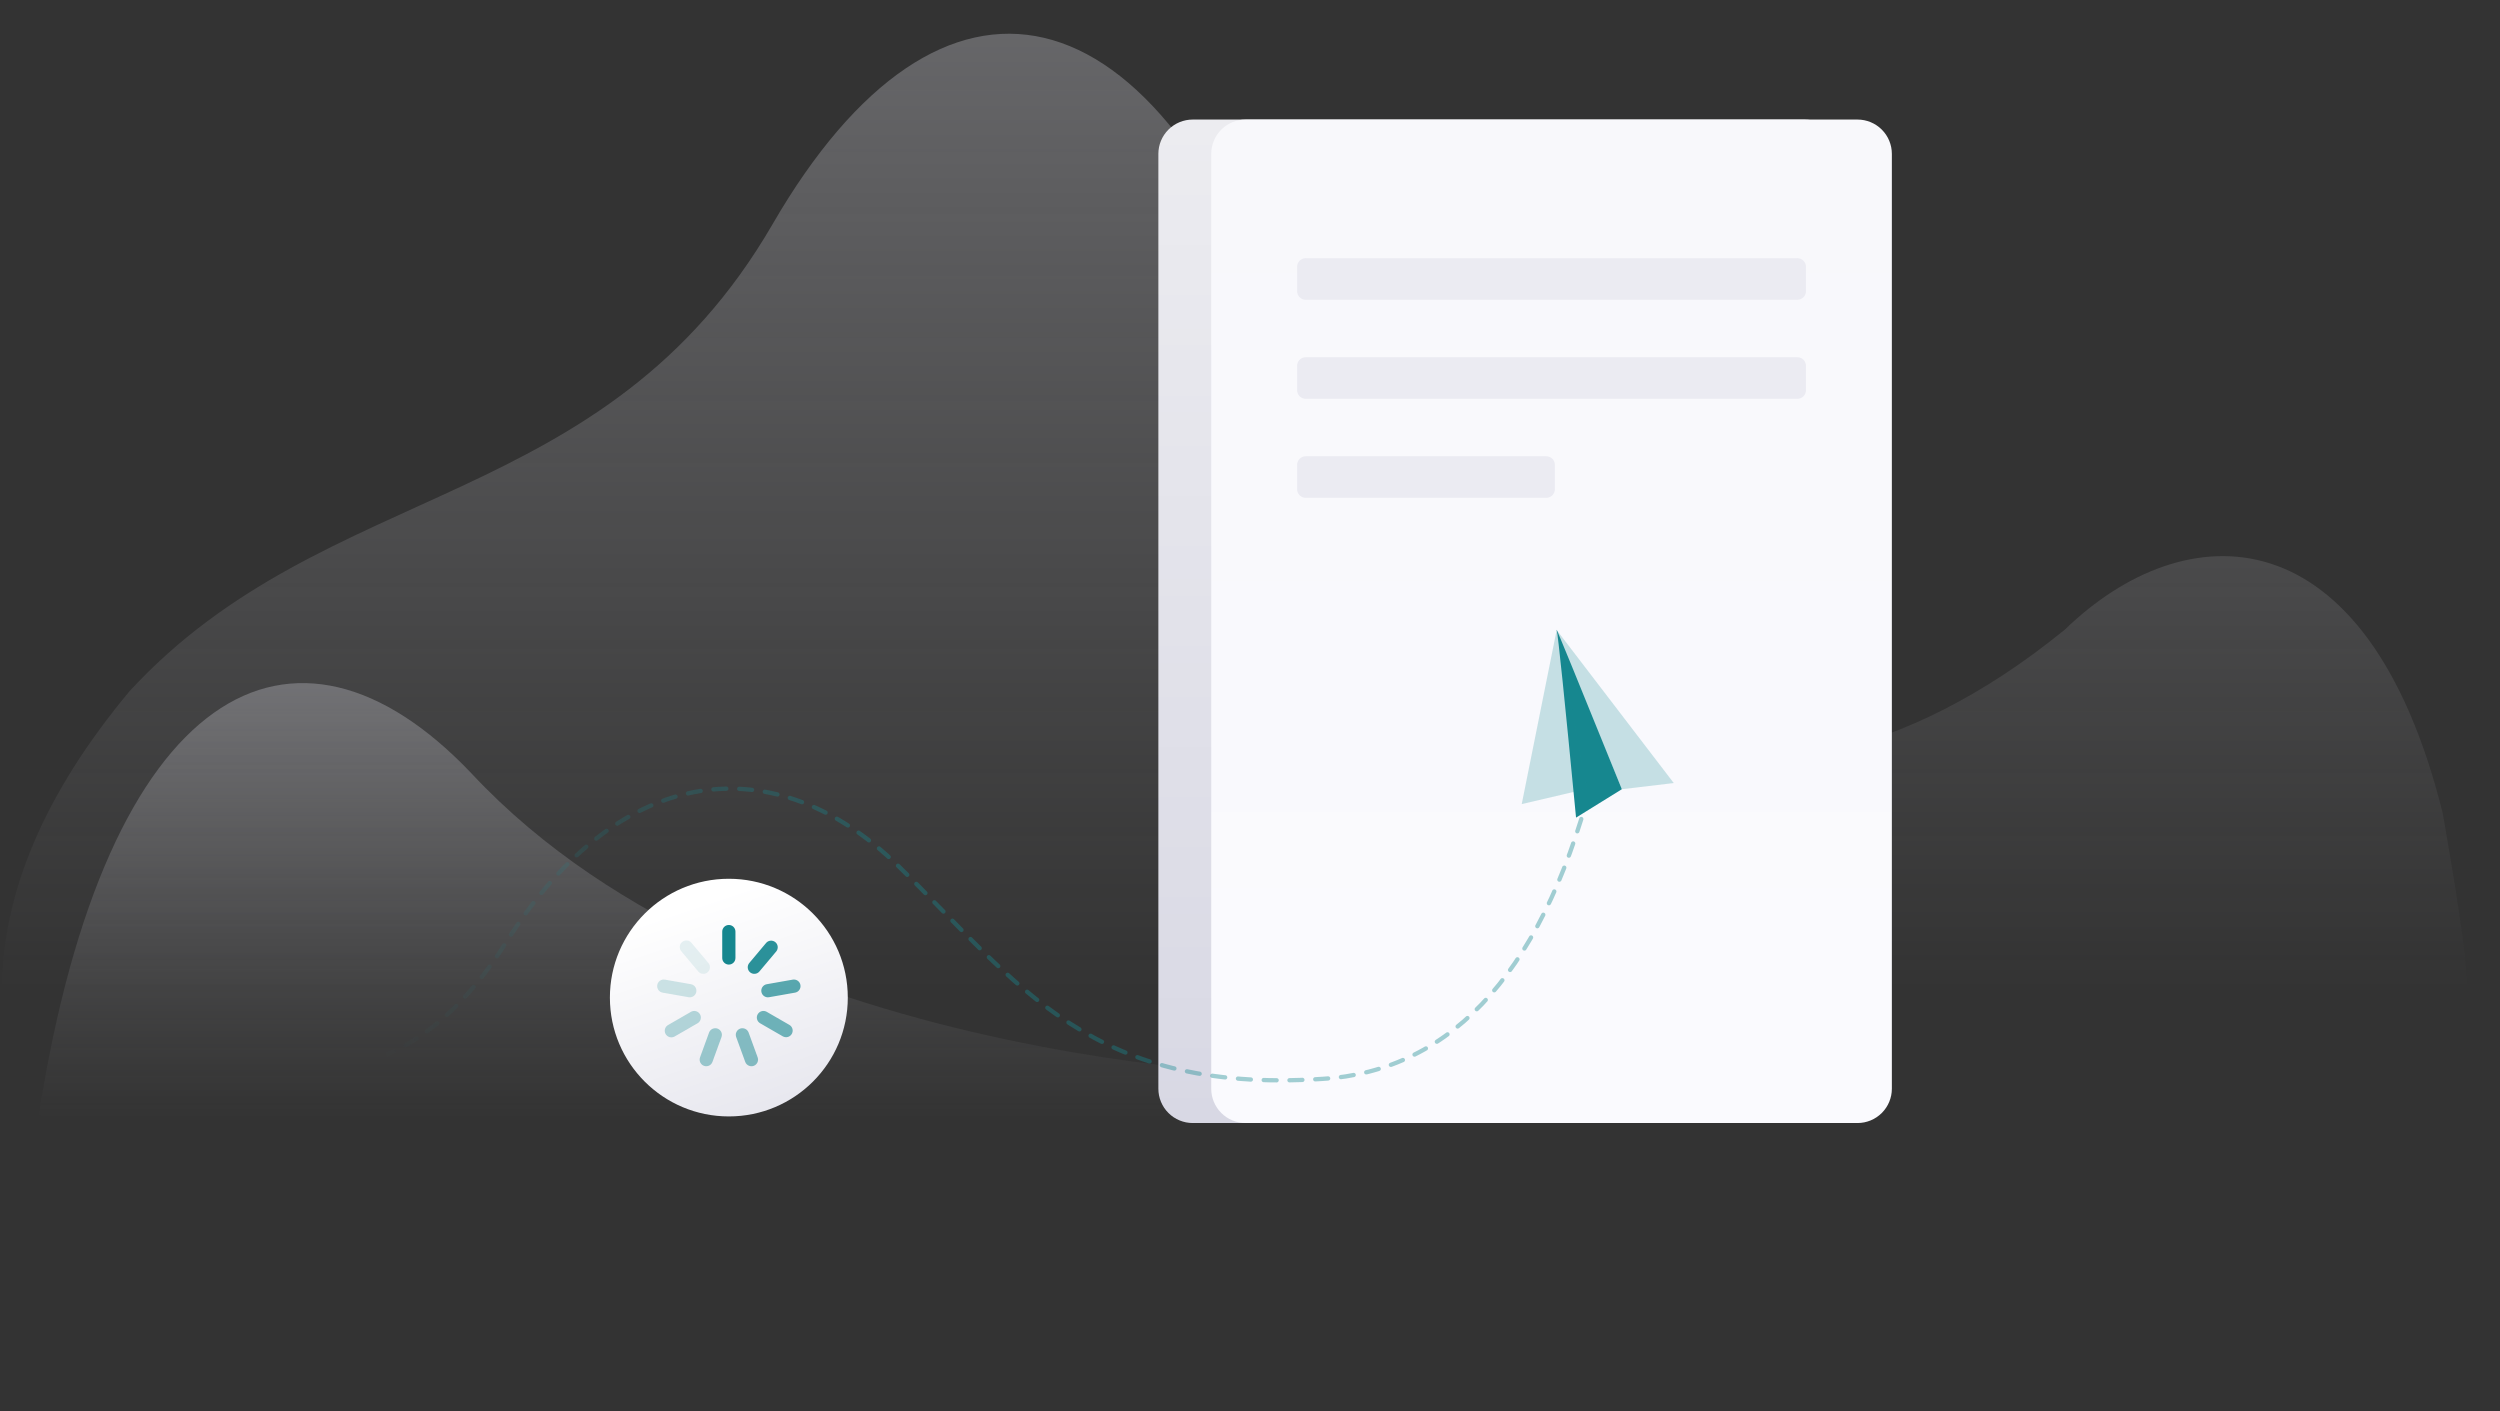 <svg width="512" height="289" viewBox="0 0 512 289" fill="none" xmlns="http://www.w3.org/2000/svg">
<rect x="0" y="0" width="512" height="289" fill="#333333" stroke="none"/>
<path opacity="0.302" d="M158.252 45.865C192.625 -13.464 236.832 -5.584 264.24 73.335C291.648 152.252 356.853 182.736 422.89 128.94C447.508 105.063 484.733 104.239 500.249 166.449C503.94 187.344 505.565 199.514 505.122 202.955H0.4C0.4 182.906 9.119 162.429 26.558 141.527C66.871 97.792 123.879 105.195 158.252 45.865Z" fill="url(#paint0_linear_2852_8565)"/>
<path opacity="0.302" d="M271.846 220.657C271.846 220.657 154.688 220.657 96.599 158.435C60.102 119.956 21.734 140.496 7.945 228.337C7.926 229.397 95.892 229.397 271.846 228.337V220.657Z" fill="url(#paint1_linear_2852_8565)"/>
<path d="M369.589 24.485H244.272C242.405 24.485 240.615 25.226 239.295 26.544C237.975 27.863 237.234 29.651 237.234 31.516V222.966C237.234 224.831 237.975 226.619 239.295 227.938C240.615 229.256 242.405 229.997 244.272 229.997H369.589C371.456 229.997 373.246 229.256 374.565 227.938C375.885 226.619 376.627 224.831 376.627 222.966V31.516C376.627 29.651 375.885 27.863 374.565 26.544C373.246 25.226 371.456 24.485 369.589 24.485Z" fill="url(#paint2_linear_2852_8565)"/>
<path d="M380.416 24.485H255.098C253.232 24.485 251.442 25.226 250.122 26.544C248.802 27.863 248.061 29.651 248.061 31.516V222.966C248.061 224.831 248.802 226.619 250.122 227.938C251.442 229.256 253.232 229.997 255.098 229.997H380.416C382.282 229.997 384.072 229.256 385.392 227.938C386.712 226.619 387.453 224.831 387.453 222.966V31.516C387.453 29.651 386.712 27.863 385.392 26.544C384.072 25.226 382.282 24.485 380.416 24.485Z" fill="url(#paint3_linear_2852_8565)"/>
<path d="M368.106 52.879H267.409C266.944 52.879 266.498 53.063 266.169 53.392C265.839 53.721 265.654 54.167 265.654 54.632V59.64C265.654 60.105 265.839 60.551 266.169 60.879C266.498 61.208 266.944 61.393 267.409 61.393H368.106C368.572 61.393 369.018 61.208 369.347 60.879C369.676 60.551 369.861 60.105 369.861 59.64V54.632C369.861 54.167 369.676 53.721 369.347 53.392C369.018 53.063 368.572 52.879 368.106 52.879ZM368.106 73.159H267.409C266.944 73.159 266.498 73.344 266.169 73.673C265.839 74.002 265.654 74.448 265.654 74.913V79.92C265.654 80.385 265.839 80.831 266.169 81.16C266.498 81.489 266.944 81.674 267.409 81.674H368.106C368.572 81.674 369.018 81.489 369.347 81.16C369.676 80.831 369.861 80.385 369.861 79.92V74.913C369.861 74.448 369.676 74.002 369.347 73.673C369.018 73.344 368.572 73.159 368.106 73.159ZM316.679 93.44H267.409C266.944 93.44 266.498 93.625 266.169 93.954C265.839 94.283 265.654 94.729 265.654 95.194V100.201C265.654 100.666 265.839 101.112 266.169 101.441C266.498 101.77 266.944 101.955 267.409 101.955H316.679C317.145 101.955 317.591 101.77 317.92 101.441C318.249 101.112 318.434 100.666 318.434 100.201V95.194C318.434 94.729 318.249 94.283 317.92 93.954C317.591 93.625 317.145 93.44 316.679 93.44Z" fill="#EBEBF2"/>
<path d="M149.266 228.645C162.72 228.645 173.628 217.748 173.628 204.309C173.628 190.868 162.72 179.971 149.266 179.971C135.813 179.971 124.907 190.868 124.907 204.309C124.907 217.748 135.813 228.645 149.266 228.645Z" fill="url(#paint4_linear_2852_8565)"/>
<path d="M150.619 190.787C150.619 190.429 150.477 190.085 150.223 189.831C149.969 189.578 149.625 189.435 149.266 189.435C148.908 189.435 148.563 189.578 148.31 189.831C148.056 190.085 147.913 190.429 147.913 190.787V196.196C147.913 196.555 148.056 196.899 148.31 197.152C148.563 197.406 148.908 197.548 149.266 197.548C149.625 197.548 149.969 197.406 150.223 197.152C150.477 196.899 150.619 196.555 150.619 196.196V190.787Z" fill="#16878F"/>
<path opacity="0.9" d="M159.003 194.82C159.215 194.543 159.312 194.195 159.274 193.849C159.236 193.502 159.065 193.184 158.798 192.96C158.53 192.736 158.187 192.624 157.839 192.647C157.49 192.669 157.165 192.825 156.929 193.082L153.45 197.225C153.336 197.361 153.25 197.518 153.196 197.688C153.143 197.857 153.123 198.035 153.139 198.212C153.17 198.569 153.342 198.899 153.617 199.13C153.892 199.36 154.247 199.472 154.605 199.441C154.962 199.409 155.292 199.238 155.523 198.963L159.003 194.82Z" fill="#16878F"/>
<path opacity="0.7" d="M162.831 203.292C163.006 203.261 163.173 203.196 163.323 203.101C163.473 203.005 163.602 202.881 163.704 202.736C163.806 202.59 163.879 202.426 163.917 202.253C163.956 202.079 163.959 201.9 163.929 201.725C163.898 201.55 163.833 201.383 163.737 201.234C163.642 201.084 163.517 200.954 163.372 200.853C163.226 200.751 163.062 200.678 162.888 200.64C162.715 200.602 162.535 200.598 162.36 200.629L157.029 201.568C156.675 201.631 156.361 201.831 156.155 202.125C155.949 202.418 155.869 202.782 155.931 203.135C155.993 203.488 156.194 203.802 156.488 204.008C156.782 204.213 157.146 204.294 157.499 204.232L162.831 203.292Z" fill="#16878F"/>
<path opacity="0.6" d="M160.311 212.239C160.622 212.418 160.991 212.467 161.338 212.374C161.684 212.281 161.98 212.055 162.159 211.744C162.339 211.433 162.387 211.064 162.295 210.718C162.202 210.371 161.975 210.076 161.664 209.897L156.976 207.193C156.666 207.032 156.307 206.997 155.972 207.095C155.636 207.192 155.352 207.415 155.178 207.718C155.003 208.02 154.952 208.377 155.035 208.716C155.118 209.055 155.329 209.348 155.623 209.536L160.311 212.239Z" fill="#16878F"/>
<path opacity="0.5" d="M152.624 217.476C152.685 217.643 152.778 217.796 152.898 217.927C153.018 218.058 153.163 218.164 153.324 218.239C153.485 218.314 153.659 218.357 153.837 218.364C154.014 218.372 154.192 218.345 154.359 218.284C154.525 218.223 154.679 218.13 154.81 218.01C154.941 217.89 155.047 217.745 155.122 217.584C155.197 217.424 155.24 217.249 155.247 217.072C155.255 216.895 155.228 216.717 155.167 216.551L153.315 211.469C153.193 211.133 152.941 210.858 152.616 210.707C152.291 210.555 151.918 210.539 151.581 210.661C151.244 210.784 150.969 211.035 150.818 211.36C150.666 211.685 150.65 212.057 150.772 212.394L152.624 217.476Z" fill="#16878F"/>
<path opacity="0.4" d="M143.366 216.551C143.305 216.718 143.278 216.895 143.286 217.072C143.293 217.25 143.336 217.424 143.411 217.585C143.563 217.91 143.838 218.162 144.175 218.285C144.513 218.407 144.885 218.391 145.211 218.24C145.536 218.088 145.788 217.814 145.911 217.476L147.762 212.393C147.823 212.227 147.85 212.049 147.842 211.872C147.835 211.694 147.792 211.52 147.717 211.359C147.641 211.198 147.535 211.054 147.404 210.934C147.273 210.814 147.119 210.721 146.952 210.66C146.785 210.6 146.608 210.572 146.43 210.58C146.253 210.588 146.078 210.631 145.917 210.706C145.756 210.781 145.611 210.887 145.491 211.018C145.371 211.149 145.278 211.303 145.218 211.469L143.366 216.551Z" fill="#16878F"/>
<path opacity="0.3" d="M136.871 209.897C136.708 209.981 136.565 210.097 136.449 210.239C136.333 210.38 136.246 210.543 136.195 210.718C136.144 210.894 136.129 211.078 136.151 211.259C136.173 211.441 136.231 211.616 136.322 211.774C136.414 211.933 136.536 212.071 136.683 212.18C136.829 212.29 136.996 212.369 137.174 212.412C137.351 212.456 137.536 212.463 137.717 212.433C137.897 212.403 138.07 212.337 138.224 212.239L142.912 209.536C143.206 209.348 143.416 209.055 143.499 208.716C143.582 208.377 143.531 208.02 143.357 207.718C143.182 207.415 142.898 207.192 142.563 207.095C142.228 206.997 141.868 207.032 141.558 207.193L136.871 209.897Z" fill="#16878F"/>
<path opacity="0.2" d="M136.174 200.629C135.821 200.566 135.457 200.647 135.163 200.853C134.869 201.058 134.668 201.372 134.606 201.725C134.544 202.079 134.624 202.442 134.83 202.736C135.036 203.03 135.35 203.23 135.704 203.292L141.035 204.232C141.389 204.294 141.753 204.213 142.047 204.008C142.341 203.802 142.541 203.488 142.604 203.135C142.666 202.782 142.585 202.418 142.379 202.125C142.174 201.831 141.859 201.631 141.506 201.568L136.174 200.629Z" fill="#16878F"/>
<path opacity="0.1" d="M141.604 193.082C141.49 192.946 141.35 192.834 141.192 192.752C141.035 192.67 140.863 192.62 140.686 192.605C140.509 192.589 140.33 192.609 140.161 192.662C139.991 192.715 139.834 192.802 139.698 192.916C139.562 193.03 139.45 193.17 139.368 193.327C139.286 193.484 139.236 193.656 139.22 193.833C139.205 194.01 139.224 194.188 139.277 194.358C139.331 194.527 139.417 194.684 139.531 194.82L143.012 198.963C143.242 199.238 143.573 199.409 143.93 199.441C144.287 199.472 144.643 199.36 144.917 199.13C145.192 198.899 145.364 198.569 145.396 198.212C145.427 197.855 145.315 197.5 145.084 197.225L141.604 193.082Z" fill="#16878F"/>
<path opacity="0.398" d="M42.353 214.473C67.496 225.091 87.941 217.908 103.694 192.919C127.32 155.438 159.187 153.183 183.882 177.267C208.578 201.351 223.366 224.882 273.118 220.783C300.075 217.885 318.289 195.274 327.759 152.95" stroke="url(#paint5_linear_2852_8565)" stroke-width="0.881" stroke-linecap="round" stroke-dasharray="2.64 2.64"/>
<path fill-rule="evenodd" clip-rule="evenodd" d="M318.805 129.028C319.24 129.585 327.236 140.033 342.788 160.37L332.155 161.633C322.82 139.339 318.369 128.47 318.805 129.028Z" fill="#16878F" fill-opacity="0.23"/>
<path fill-rule="evenodd" clip-rule="evenodd" d="M318.805 129.028C319.075 129.925 320.398 142.732 322.774 167.45L332.155 161.633C322.985 138.999 318.536 128.13 318.805 129.028Z" fill="#16878F"/>
<path fill-rule="evenodd" clip-rule="evenodd" d="M318.805 129.028L311.65 164.678L325.066 161.538L318.805 129.028Z" fill="#16878F" fill-opacity="0.23"/>
<defs>
<linearGradient id="paint0_linear_2852_8565" x1="252.797" y1="6.908" x2="252.797" y2="202.955" gradientUnits="userSpaceOnUse">
<stop stop-color="#DCDCE4"/>
<stop offset="1" stop-color="#DEDEE6" stop-opacity="0"/>
</linearGradient>
<linearGradient id="paint1_linear_2852_8565" x1="139.895" y1="139.897" x2="139.895" y2="229.133" gradientUnits="userSpaceOnUse">
<stop stop-color="#DCDCE4"/>
<stop offset="1" stop-color="#DEDEE6" stop-opacity="0"/>
</linearGradient>
<linearGradient id="paint2_linear_2852_8565" x1="306.93" y1="24.485" x2="306.93" y2="229.997" gradientUnits="userSpaceOnUse">
<stop stop-color="#ECECF0"/>
<stop offset="1" stop-color="#D8D8E4"/>
</linearGradient>
<linearGradient id="paint3_linear_2852_8565" x1="317.757" y1="24.485" x2="317.757" y2="213.461" gradientUnits="userSpaceOnUse">
<stop stop-color="#F8F8FB"/>
<stop offset="1" stop-color="#FAFAFE"/>
</linearGradient>
<linearGradient id="paint4_linear_2852_8565" x1="145.361" y1="184.116" x2="159.299" y2="225.494" gradientUnits="userSpaceOnUse">
<stop stop-color="white"/>
<stop offset="1" stop-color="#E8E8EF"/>
</linearGradient>
<linearGradient id="paint5_linear_2852_8565" x1="70.14" y1="188.86" x2="180.217" y2="156.804" gradientUnits="userSpaceOnUse">
<stop stop-color="#16878F" stop-opacity="0"/>
<stop offset="1" stop-color="#16878F"/>
</linearGradient>
</defs>
</svg>
